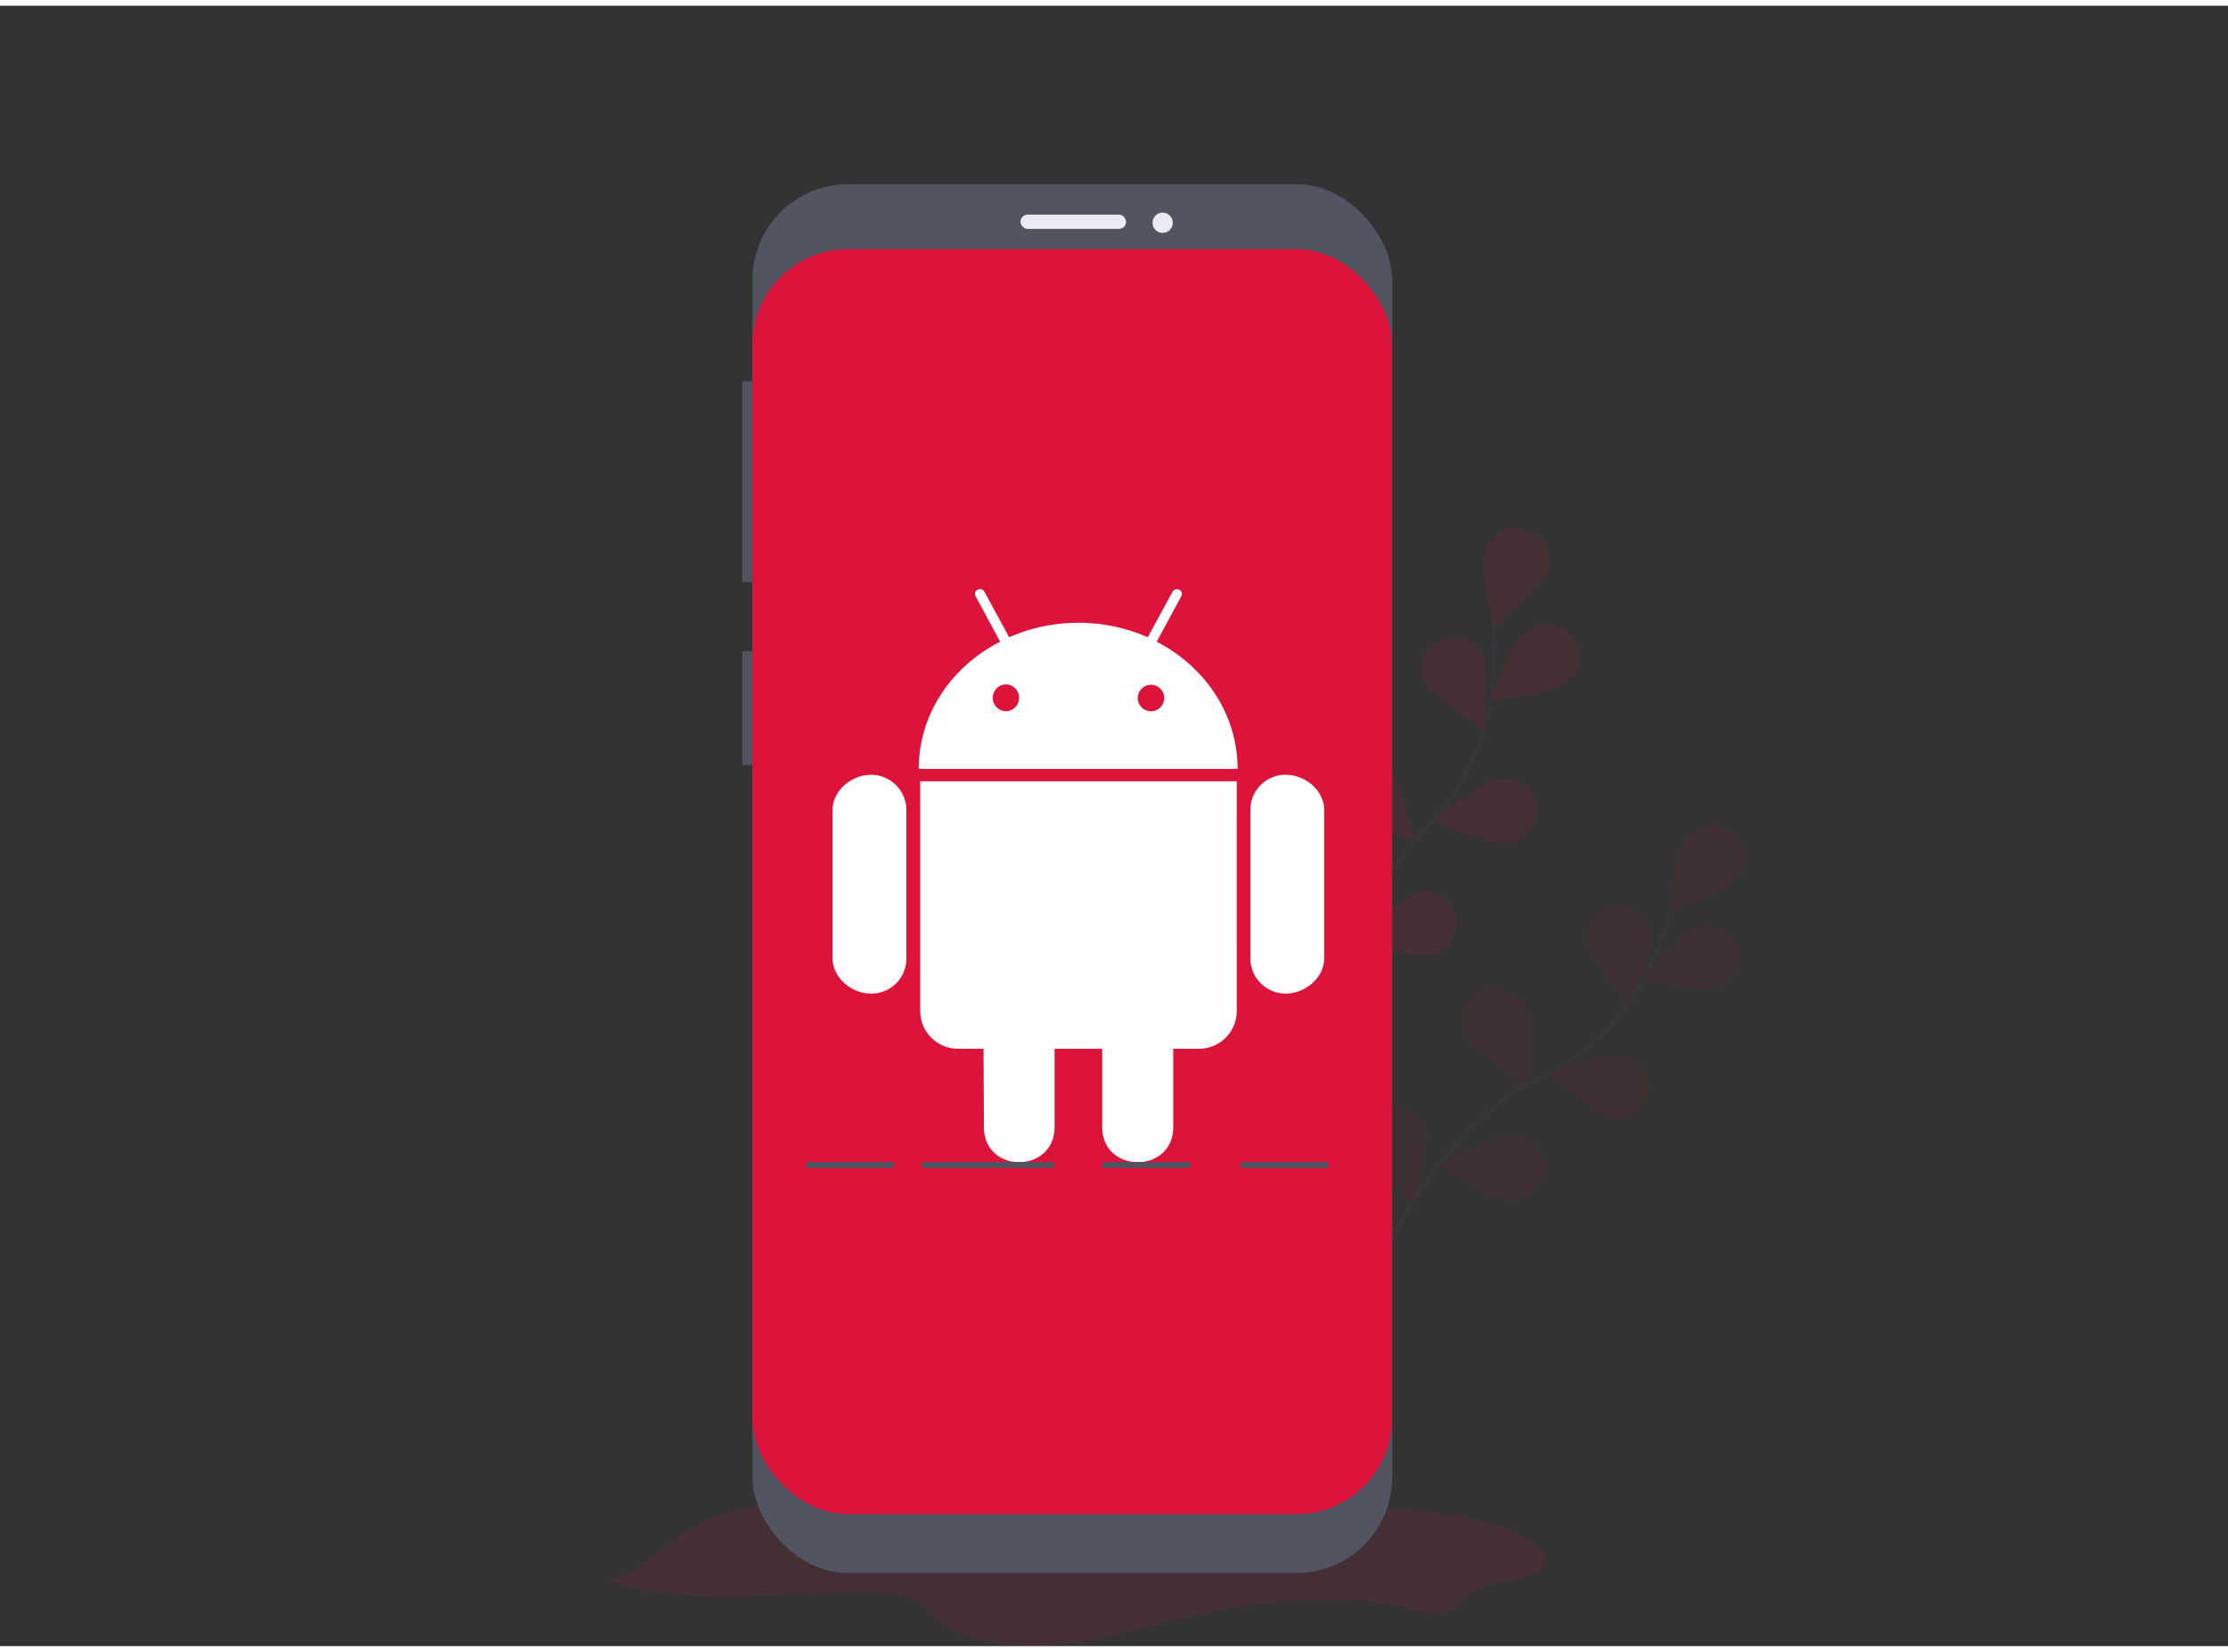 <svg id="96306a94-3bea-4326-87c9-b4488db4c6c8" data-name="Layer 1" xmlns="http://www.w3.org/2000/svg" width="109.1"
    height="80.9" viewBox="0 0 1097.1 807.9">
    <rect x="0" y="0" width="1097.1" height="807.9" fill="#333333" stroke="none"/>
    <title>android</title>
    <g opacity="0.1">
        <path d="M729,669.33s28.2-69.5,80.86-95.28A113.65,113.65,0,0,0,861.47,524,191.13,191.13,0,0,0,874.4,491.5"
            transform="translate(-51.45 -46.05)" fill="none" stroke="#535461" stroke-miterlimit="10" stroke-width="2" />
        <path d="M907.49,475.05c-5.49,6.9-33.9,17-33.9,17s3.42-30,8.91-36.85a16,16,0,0,1,25,19.88Z"
            transform="translate(-51.45 -46.05)" fill="#dc143c" />
        <path d="M897.74,529.71c-8.36,2.81-37.68-4.18-37.68-4.18s19.15-23.28,27.51-26.09a16,16,0,0,1,10.17,30.27Z"
            transform="translate(-51.45 -46.05)" fill="#dc143c" />
        <path d="M844.88,594.31c-8.63-1.79-30.42-22.63-30.42-22.63s28.28-10.43,36.92-8.64a16,16,0,0,1-6.5,31.26Z"
            transform="translate(-51.45 -46.05)" fill="#dc143c" />
        <path d="M793.88,634.19c-8.81-.31-33.81-17.16-33.81-17.16S786.19,602,795,602.28a16,16,0,1,1-1.12,31.91Z"
            transform="translate(-51.45 -46.05)" fill="#dc143c" />
        <path d="M832.76,506c1.13,8.75,20.22,32.07,20.22,32.07s12.57-27.4,11.45-36.15A16,16,0,0,0,832.76,506Z"
            transform="translate(-51.45 -46.05)" fill="#dc143c" />
        <path d="M773.7,553.39c3.69,8,28.89,24.55,28.89,24.55s3.8-29.91.11-37.91a16,16,0,1,0-29,13.37Z"
            transform="translate(-51.45 -46.05)" fill="#dc143c" />
        <path d="M722.62,607.33c2.28,8.52,24.33,29.08,24.33,29.08s8.8-28.83,6.51-37.35a16,16,0,0,0-30.84,8.27Z"
            transform="translate(-51.45 -46.05)" fill="#dc143c" />
        <path d="M907.49,475.05c-5.49,6.9-33.9,17-33.9,17s3.42-30,8.91-36.85a16,16,0,0,1,25,19.88Z"
            transform="translate(-51.45 -46.05)" opacity="0.25" />
        <path d="M897.74,529.71c-8.36,2.81-37.68-4.18-37.68-4.18s19.15-23.28,27.51-26.09a16,16,0,0,1,10.17,30.27Z"
            transform="translate(-51.45 -46.05)" opacity="0.25" />
        <path d="M844.88,594.31c-8.63-1.79-30.42-22.63-30.42-22.63s28.28-10.43,36.92-8.64a16,16,0,0,1-6.5,31.26Z"
            transform="translate(-51.45 -46.05)" opacity="0.25" />
        <path d="M793.88,634.19c-8.81-.31-33.81-17.16-33.81-17.16S786.19,602,795,602.28a16,16,0,1,1-1.12,31.91Z"
            transform="translate(-51.45 -46.05)" opacity="0.25" />
        <path d="M832.76,506c1.13,8.75,20.22,32.07,20.22,32.07s12.57-27.4,11.45-36.15A16,16,0,0,0,832.76,506Z"
            transform="translate(-51.45 -46.05)" opacity="0.25" />
        <path d="M773.7,553.39c3.69,8,28.89,24.55,28.89,24.55s3.8-29.91.11-37.91a16,16,0,1,0-29,13.37Z"
            transform="translate(-51.45 -46.05)" opacity="0.25" />
        <path d="M722.62,607.33c2.28,8.52,24.33,29.08,24.33,29.08s8.8-28.83,6.51-37.35a16,16,0,0,0-30.84,8.27Z"
            transform="translate(-51.45 -46.05)" opacity="0.25" />
    </g>
    <g opacity="0.1">
        <path d="M709,567.71s3.56-74.92,44.69-116.71a113.65,113.65,0,0,0,32-64.35,191.13,191.13,0,0,0,1.43-34.92"
            transform="translate(-51.45 -46.05)" fill="none" stroke="#535461" stroke-miterlimit="10" stroke-width="2" />
        <path d="M813,325.24c-2.89,8.33-26.35,27.26-26.35,27.26s-6.7-29.39-3.81-37.72A16,16,0,1,1,813,325.24Z"
            transform="translate(-51.45 -46.05)" fill="#dc143c" />
        <path d="M821.88,380c-7,5.42-36.94,8.56-36.94,8.56s10.35-28.32,17.3-33.74A16,16,0,1,1,821.88,380Z"
            transform="translate(-51.45 -46.05)" fill="#dc143c" />
        <path d="M793.43,458.52c-8.74,1.17-36.2-11.26-36.2-11.26s23.23-19.22,32-20.39a16,16,0,1,1,4.24,31.65Z"
            transform="translate(-51.45 -46.05)" fill="#dc143c" />
        <path d="M758.54,513.05c-8.42,2.63-37.59-5-37.59-5s19.64-22.87,28.06-25.5a16,16,0,0,1,9.53,30.48Z"
            transform="translate(-51.45 -46.05)" fill="#dc143c" />
        <path d="M752.71,379.22c4,7.88,29.72,23.55,29.72,23.55s2.77-30-1.19-37.9a16,16,0,0,0-28.53,14.35Z"
            transform="translate(-51.45 -46.05)" fill="#dc143c" />
        <path d="M712.71,443.52c6.14,6.33,35.4,13.58,35.4,13.58s-6.33-29.47-12.47-35.8a16,16,0,0,0-22.93,22.23Z"
            transform="translate(-51.45 -46.05)" fill="#dc143c" />
        <path d="M682.41,511.34c5,7.28,32.6,19.37,32.6,19.37s-1.26-30.12-6.24-37.4a16,16,0,0,0-26.35,18Z"
            transform="translate(-51.45 -46.05)" fill="#dc143c" />
    </g>
    <path
        d="M351.19,821.81c39.32,13.22,87.29,5.18,131.9,6.11,6.11.13,12.57.51,17.47,2.79s7.31,6,10.67,9.15c12.5,11.79,38.11,15.58,60.5,13.58s42.92-8.62,64-13.66c36.52-8.72,78.27-12.68,114.29-3.18,3.31.87,6.79,1.87,10.33,1.53,7.9-.78,10.25-7.1,15.77-10.71,10-6.52,31.63-4.75,36-13.34,2.57-5-3.34-10.2-9.77-13.64-24.62-13.16-59.84-15.33-92.06-13.3s-63.9,7.63-96.29,7.65c-40.35,0-79.34-8.59-119.3-12.11-27.68-2.44-57.89-2.14-83.84,5C382.81,795.5,376.61,812.94,351.19,821.81Z"
        transform="translate(-51.45 -46.05)" fill="#dc143c" opacity="0.1" />
    <rect x="365.51" y="184.9" width="7" height="99" fill="#535461" />
    <rect x="365.51" y="317.9" width="7" height="56" fill="#535461" />
    <rect x="370.51" y="87.9" width="315" height="684" rx="47.1" ry="47.1" fill="#535461" />
    <rect x="370.51" y="119.9" width="315" height="623" rx="47.1" ry="47.1" fill="#dc143c" />
    <rect x="502.51" y="102.9" width="52" height="7" rx="3.5" ry="3.5" fill="#eaeaf3" />
    <circle cx="572.51" cy="106.9" r="5" fill="#eaeaf3" />
    <path
        d="M497.76,442.15v73a17.27,17.27,0,0,1-17.33,17.46c-9.64,0-19-7.81-19-17.46v-73c0-9.52,9.33-17.33,19-17.33A17.4,17.4,0,0,1,497.76,442.15Zm6.81,98.94a18.61,18.61,0,0,0,18.65,18.65h12.54l.19,38.51c0,23.25,34.79,23.07,34.79,0V559.75h23.44v38.51c0,23.13,35,23.19,35,0V559.75h12.73a18.59,18.59,0,0,0,18.53-18.65V428H504.57ZM660.86,421.92h-157c0-27,16.13-50.42,40.08-62.64l-12-22.25c-1.76-3.09,2.71-5,4.22-2.39l12.23,22.44a85.14,85.14,0,0,1,68.25,0l12.16-22.37c1.58-2.71,6-.69,4.22,2.39l-12,22.18C644.73,371.5,660.86,394.95,660.86,421.92Zm-107.58-35a6.62,6.62,0,0,0-6.62-6.62,6.62,6.62,0,0,0,0,13.23A6.62,6.62,0,0,0,553.28,386.94Zm71.47,0a6.52,6.52,0,1,0-6.43,6.62A6.58,6.58,0,0,0,624.75,386.94Zm59.74,37.88a17.28,17.28,0,0,0-17.33,17.33v73a17.39,17.39,0,0,0,17.33,17.46c9.71,0,19-7.81,19-17.46v-73C703.46,432.45,694.13,424.82,684.49,424.82Z"
        transform="translate(-51.45 -46.05)" fill="#fff" />
    <rect x="454.01" y="569.46" width="65" height="3" fill="#535461" />
    <rect x="543.01" y="569.46" width="43" height="3" fill="#535461" />
    <rect x="397.01" y="569.46" width="43" height="3" fill="#535461" />
    <rect x="611.01" y="569.46" width="43" height="3" fill="#535461" />
</svg>